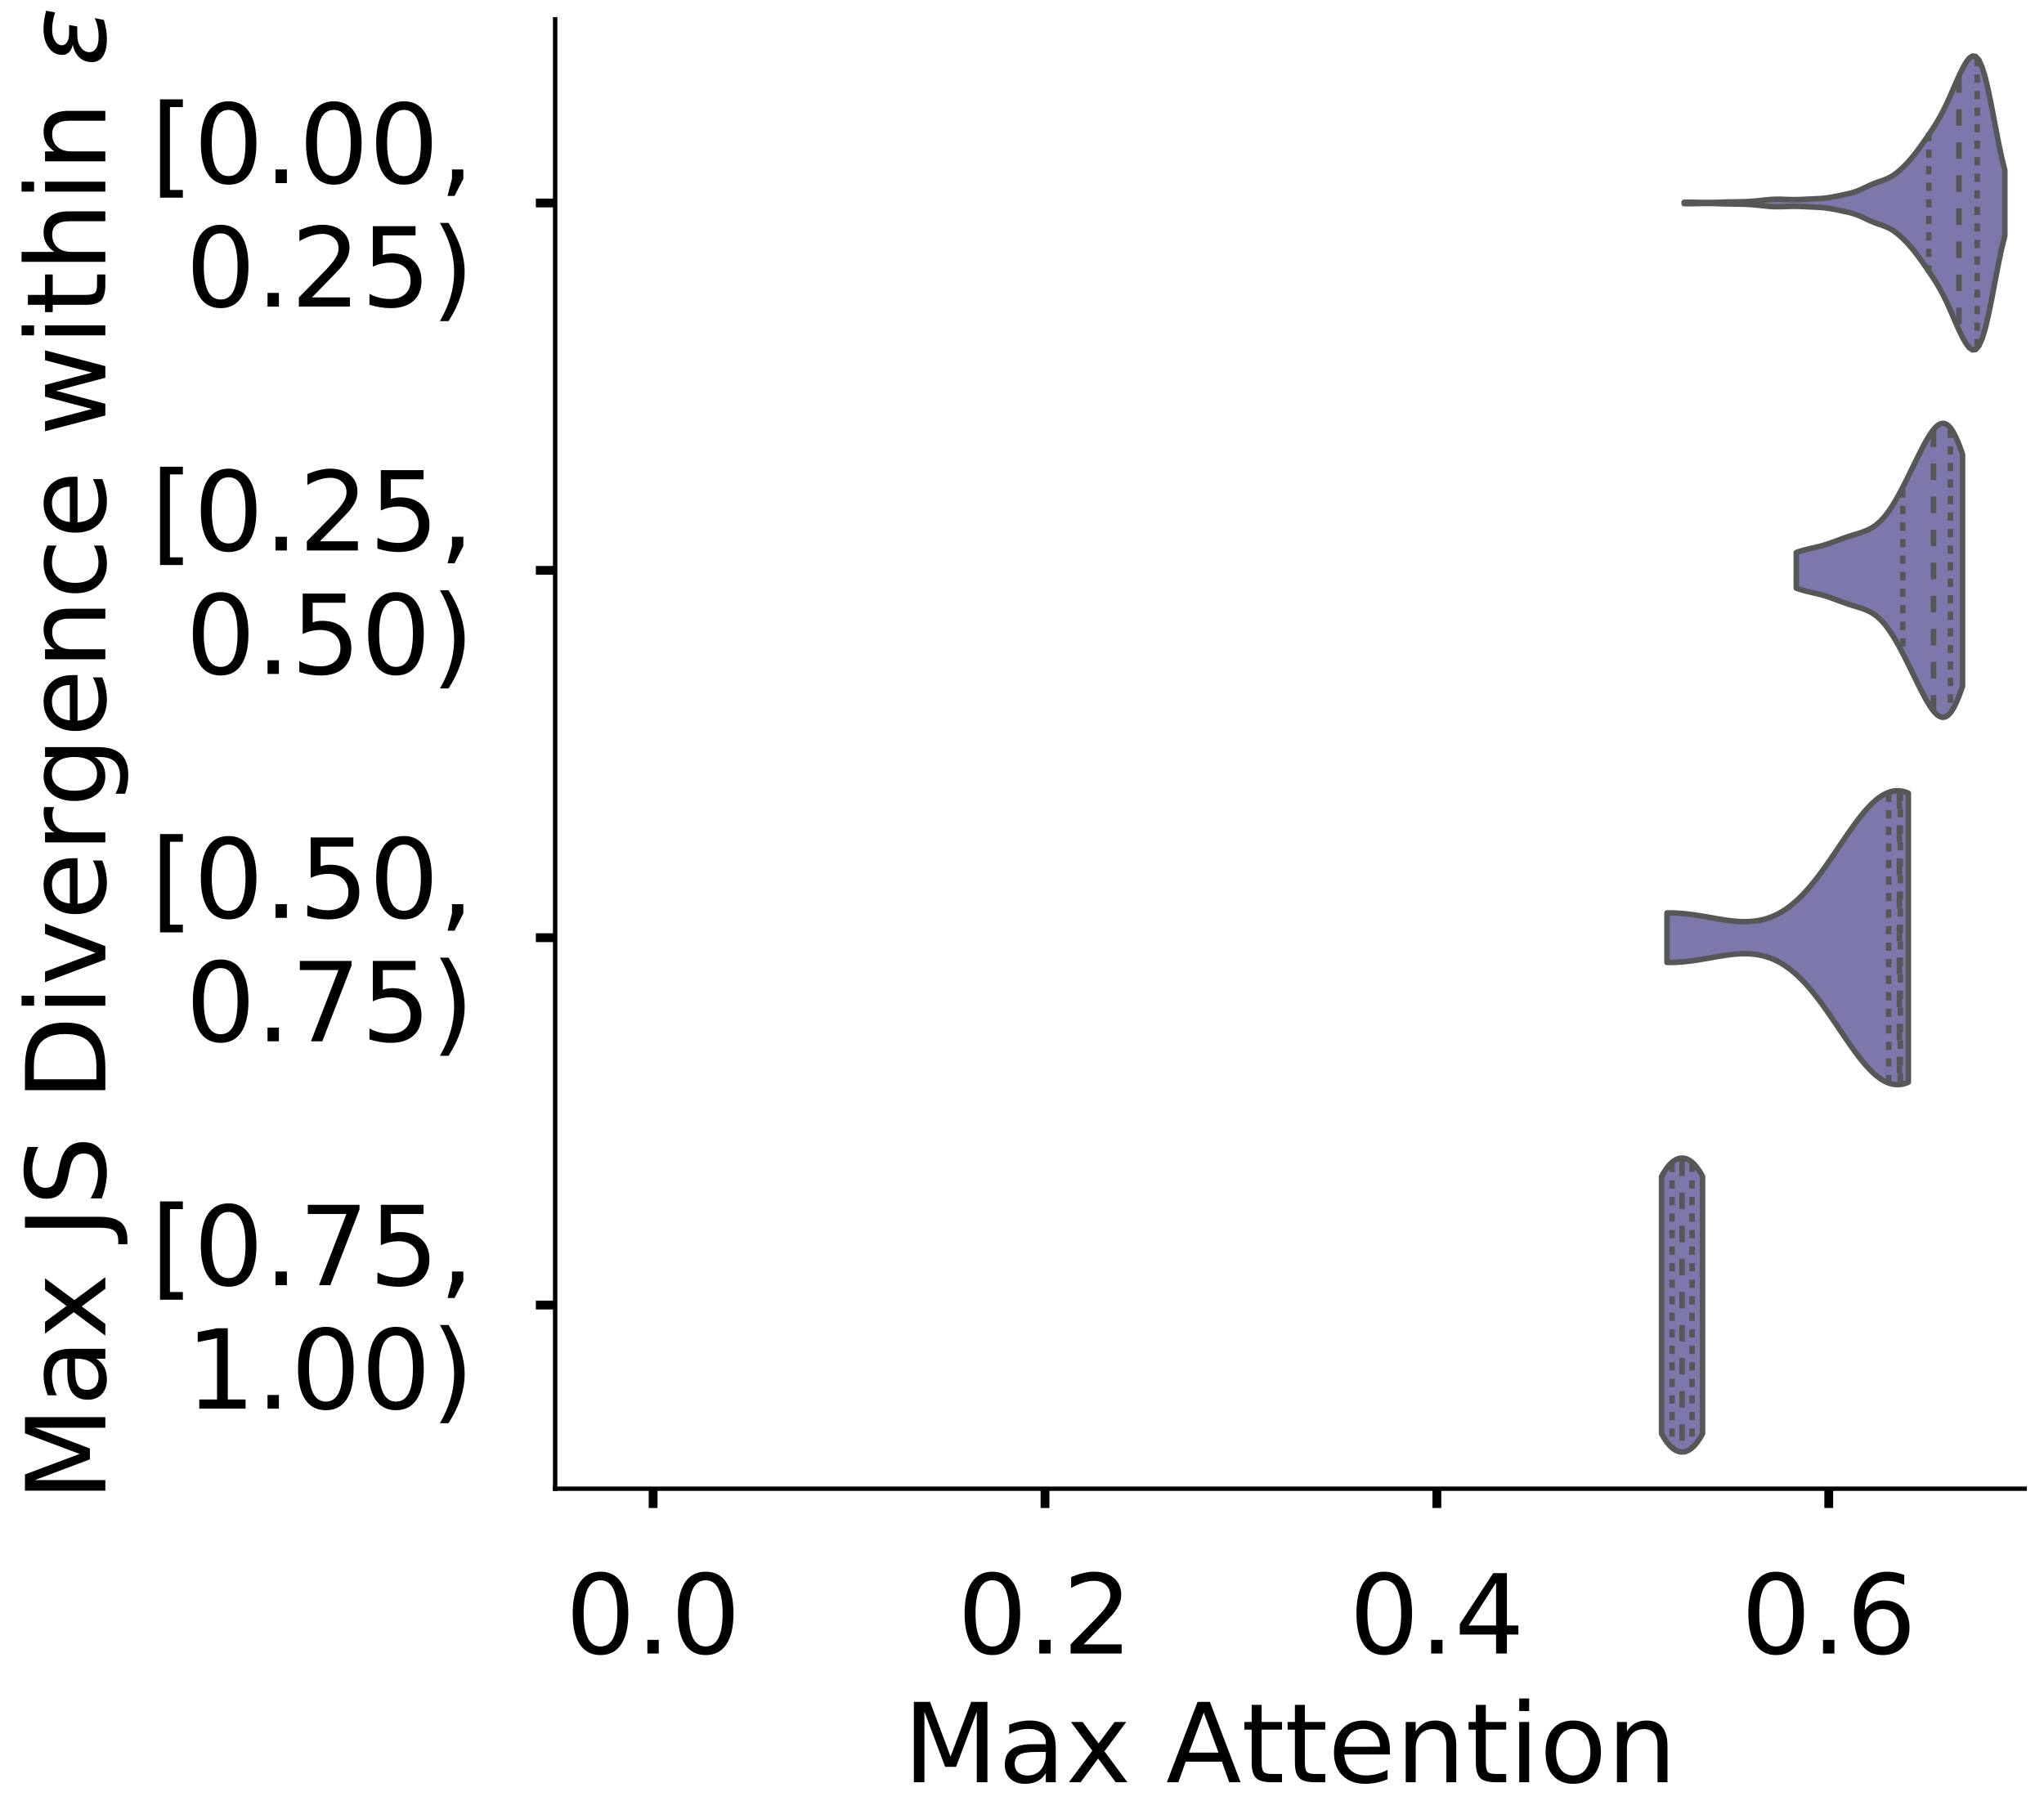 <?xml version="1.0" encoding="utf-8" standalone="no"?>
<!DOCTYPE svg PUBLIC "-//W3C//DTD SVG 1.1//EN"
  "http://www.w3.org/Graphics/SVG/1.1/DTD/svg11.dtd">
<!-- Created with matplotlib (https://matplotlib.org/) -->
<svg height="326.767pt" version="1.1" viewBox="0 0 370.767 326.767" width="370.767pt" xmlns="http://www.w3.org/2000/svg" xmlns:xlink="http://www.w3.org/1999/xlink">
 <defs>
  <style type="text/css">
*{stroke-linecap:butt;stroke-linejoin:round;}
  </style>
 </defs>
 <g id="figure_1">
  <g id="patch_1">
   <path d="M -0 326.767 
L 370.767 326.767 
L 370.767 -0 
L -0 -0 
z
" style="fill:#ffffff;"/>
  </g>
  <g id="axes_1">
   <g id="patch_2">
    <path d="M -273.667 270.067 
L -7.1 270.067 
L -7.1 3.5 
L -273.667 3.5 
z
" style="fill:#ffffff;"/>
   </g>
   <g id="patch_3">
    <path clip-path="url(#pa27475a636)" d="M -261.55 270.067 
L -255.492 270.067 
L -255.492 270.067 
L -261.55 270.067 
z
" style="fill:#7570b3;opacity:0.6;stroke:#000000;stroke-linejoin:miter;stroke-width:0.5;"/>
   </g>
   <g id="patch_4">
    <path clip-path="url(#pa27475a636)" d="M -255.492 270.067 
L -249.433 270.067 
L -249.433 270.067 
L -255.492 270.067 
z
" style="fill:#7570b3;opacity:0.6;stroke:#000000;stroke-linejoin:miter;stroke-width:0.5;"/>
   </g>
   <g id="patch_5">
    <path clip-path="url(#pa27475a636)" d="M -249.433 270.067 
L -243.375 270.067 
L -243.375 270.067 
L -249.433 270.067 
z
" style="fill:#7570b3;opacity:0.6;stroke:#000000;stroke-linejoin:miter;stroke-width:0.5;"/>
   </g>
   <g id="patch_6">
    <path clip-path="url(#pa27475a636)" d="M -243.375 270.067 
L -237.317 270.067 
L -237.317 270.067 
L -243.375 270.067 
z
" style="fill:#7570b3;opacity:0.6;stroke:#000000;stroke-linejoin:miter;stroke-width:0.5;"/>
   </g>
   <g id="patch_7">
    <path clip-path="url(#pa27475a636)" d="M -237.317 270.067 
L -231.258 270.067 
L -231.258 270.067 
L -237.317 270.067 
z
" style="fill:#7570b3;opacity:0.6;stroke:#000000;stroke-linejoin:miter;stroke-width:0.5;"/>
   </g>
   <g id="patch_8">
    <path clip-path="url(#pa27475a636)" d="M -231.258 270.067 
L -225.2 270.067 
L -225.2 270.067 
L -231.258 270.067 
z
" style="fill:#7570b3;opacity:0.6;stroke:#000000;stroke-linejoin:miter;stroke-width:0.5;"/>
   </g>
   <g id="patch_9">
    <path clip-path="url(#pa27475a636)" d="M -225.2 270.067 
L -219.142 270.067 
L -219.142 270.067 
L -225.2 270.067 
z
" style="fill:#7570b3;opacity:0.6;stroke:#000000;stroke-linejoin:miter;stroke-width:0.5;"/>
   </g>
   <g id="patch_10">
    <path clip-path="url(#pa27475a636)" d="M -219.142 270.067 
L -213.083 270.067 
L -213.083 270.067 
L -219.142 270.067 
z
" style="fill:#7570b3;opacity:0.6;stroke:#000000;stroke-linejoin:miter;stroke-width:0.5;"/>
   </g>
   <g id="patch_11">
    <path clip-path="url(#pa27475a636)" d="M -213.083 270.067 
L -207.025 270.067 
L -207.025 270.067 
L -213.083 270.067 
z
" style="fill:#7570b3;opacity:0.6;stroke:#000000;stroke-linejoin:miter;stroke-width:0.5;"/>
   </g>
   <g id="patch_12">
    <path clip-path="url(#pa27475a636)" d="M -207.025 270.067 
L -200.967 270.067 
L -200.967 270.067 
L -207.025 270.067 
z
" style="fill:#7570b3;opacity:0.6;stroke:#000000;stroke-linejoin:miter;stroke-width:0.5;"/>
   </g>
   <g id="patch_13">
    <path clip-path="url(#pa27475a636)" d="M -200.967 270.067 
L -194.908 270.067 
L -194.908 270.067 
L -200.967 270.067 
z
" style="fill:#7570b3;opacity:0.6;stroke:#000000;stroke-linejoin:miter;stroke-width:0.5;"/>
   </g>
   <g id="patch_14">
    <path clip-path="url(#pa27475a636)" d="M -194.908 270.067 
L -188.85 270.067 
L -188.85 270.067 
L -194.908 270.067 
z
" style="fill:#7570b3;opacity:0.6;stroke:#000000;stroke-linejoin:miter;stroke-width:0.5;"/>
   </g>
   <g id="patch_15">
    <path clip-path="url(#pa27475a636)" d="M -188.85 270.067 
L -182.792 270.067 
L -182.792 270.067 
L -188.85 270.067 
z
" style="fill:#7570b3;opacity:0.6;stroke:#000000;stroke-linejoin:miter;stroke-width:0.5;"/>
   </g>
   <g id="patch_16">
    <path clip-path="url(#pa27475a636)" d="M -182.792 270.067 
L -176.733 270.067 
L -176.733 270.067 
L -182.792 270.067 
z
" style="fill:#7570b3;opacity:0.6;stroke:#000000;stroke-linejoin:miter;stroke-width:0.5;"/>
   </g>
   <g id="patch_17">
    <path clip-path="url(#pa27475a636)" d="M -176.733 270.067 
L -170.675 270.067 
L -170.675 270.067 
L -176.733 270.067 
z
" style="fill:#7570b3;opacity:0.6;stroke:#000000;stroke-linejoin:miter;stroke-width:0.5;"/>
   </g>
   <g id="patch_18">
    <path clip-path="url(#pa27475a636)" d="M -170.675 270.067 
L -164.617 270.067 
L -164.617 270.067 
L -170.675 270.067 
z
" style="fill:#7570b3;opacity:0.6;stroke:#000000;stroke-linejoin:miter;stroke-width:0.5;"/>
   </g>
   <g id="patch_19">
    <path clip-path="url(#pa27475a636)" d="M -164.617 270.067 
L -158.558 270.067 
L -158.558 270.067 
L -164.617 270.067 
z
" style="fill:#7570b3;opacity:0.6;stroke:#000000;stroke-linejoin:miter;stroke-width:0.5;"/>
   </g>
   <g id="patch_20">
    <path clip-path="url(#pa27475a636)" d="M -158.558 270.067 
L -152.5 270.067 
L -152.5 270.067 
L -158.558 270.067 
z
" style="fill:#7570b3;opacity:0.6;stroke:#000000;stroke-linejoin:miter;stroke-width:0.5;"/>
   </g>
   <g id="patch_21">
    <path clip-path="url(#pa27475a636)" d="M -152.5 270.067 
L -146.442 270.067 
L -146.442 270.067 
L -152.5 270.067 
z
" style="fill:#7570b3;opacity:0.6;stroke:#000000;stroke-linejoin:miter;stroke-width:0.5;"/>
   </g>
   <g id="patch_22">
    <path clip-path="url(#pa27475a636)" d="M -146.442 270.067 
L -140.383 270.067 
L -140.383 270.067 
L -146.442 270.067 
z
" style="fill:#7570b3;opacity:0.6;stroke:#000000;stroke-linejoin:miter;stroke-width:0.5;"/>
   </g>
   <g id="patch_23">
    <path clip-path="url(#pa27475a636)" d="M -140.383 270.067 
L -134.325 270.067 
L -134.325 270.067 
L -140.383 270.067 
z
" style="fill:#7570b3;opacity:0.6;stroke:#000000;stroke-linejoin:miter;stroke-width:0.5;"/>
   </g>
   <g id="patch_24">
    <path clip-path="url(#pa27475a636)" d="M -134.325 270.067 
L -128.267 270.067 
L -128.267 270.067 
L -134.325 270.067 
z
" style="fill:#7570b3;opacity:0.6;stroke:#000000;stroke-linejoin:miter;stroke-width:0.5;"/>
   </g>
   <g id="patch_25">
    <path clip-path="url(#pa27475a636)" d="M -128.267 270.067 
L -122.208 270.067 
L -122.208 270.067 
L -128.267 270.067 
z
" style="fill:#7570b3;opacity:0.6;stroke:#000000;stroke-linejoin:miter;stroke-width:0.5;"/>
   </g>
   <g id="patch_26">
    <path clip-path="url(#pa27475a636)" d="M -122.208 270.067 
L -116.15 270.067 
L -116.15 270.067 
L -122.208 270.067 
z
" style="fill:#7570b3;opacity:0.6;stroke:#000000;stroke-linejoin:miter;stroke-width:0.5;"/>
   </g>
   <g id="patch_27">
    <path clip-path="url(#pa27475a636)" d="M -116.15 270.067 
L -110.092 270.067 
L -110.092 270.067 
L -116.15 270.067 
z
" style="fill:#7570b3;opacity:0.6;stroke:#000000;stroke-linejoin:miter;stroke-width:0.5;"/>
   </g>
   <g id="patch_28">
    <path clip-path="url(#pa27475a636)" d="M -110.092 270.067 
L -104.033 270.067 
L -104.033 270.067 
L -110.092 270.067 
z
" style="fill:#7570b3;opacity:0.6;stroke:#000000;stroke-linejoin:miter;stroke-width:0.5;"/>
   </g>
   <g id="patch_29">
    <path clip-path="url(#pa27475a636)" d="M -104.033 270.067 
L -97.975 270.067 
L -97.975 270.067 
L -104.033 270.067 
z
" style="fill:#7570b3;opacity:0.6;stroke:#000000;stroke-linejoin:miter;stroke-width:0.5;"/>
   </g>
   <g id="patch_30">
    <path clip-path="url(#pa27475a636)" d="M -97.975 270.067 
L -91.917 270.067 
L -91.917 270.067 
L -97.975 270.067 
z
" style="fill:#7570b3;opacity:0.6;stroke:#000000;stroke-linejoin:miter;stroke-width:0.5;"/>
   </g>
   <g id="patch_31">
    <path clip-path="url(#pa27475a636)" d="M -91.917 270.067 
L -85.858 270.067 
L -85.858 270.067 
L -91.917 270.067 
z
" style="fill:#7570b3;opacity:0.6;stroke:#000000;stroke-linejoin:miter;stroke-width:0.5;"/>
   </g>
   <g id="patch_32">
    <path clip-path="url(#pa27475a636)" d="M -85.858 270.067 
L -79.8 270.067 
L -79.8 268.97 
L -85.858 268.97 
z
" style="fill:#7570b3;opacity:0.6;stroke:#000000;stroke-linejoin:miter;stroke-width:0.5;"/>
   </g>
   <g id="patch_33">
    <path clip-path="url(#pa27475a636)" d="M -79.8 270.067 
L -73.742 270.067 
L -73.742 268.422 
L -79.8 268.422 
z
" style="fill:#7570b3;opacity:0.6;stroke:#000000;stroke-linejoin:miter;stroke-width:0.5;"/>
   </g>
   <g id="patch_34">
    <path clip-path="url(#pa27475a636)" d="M -73.742 270.067 
L -67.683 270.067 
L -67.683 268.422 
L -73.742 268.422 
z
" style="fill:#7570b3;opacity:0.6;stroke:#000000;stroke-linejoin:miter;stroke-width:0.5;"/>
   </g>
   <g id="patch_35">
    <path clip-path="url(#pa27475a636)" d="M -67.683 270.067 
L -61.625 270.067 
L -61.625 264.583 
L -67.683 264.583 
z
" style="fill:#7570b3;opacity:0.6;stroke:#000000;stroke-linejoin:miter;stroke-width:0.5;"/>
   </g>
   <g id="patch_36">
    <path clip-path="url(#pa27475a636)" d="M -61.625 270.067 
L -55.567 270.067 
L -55.567 262.39 
L -61.625 262.39 
z
" style="fill:#7570b3;opacity:0.6;stroke:#000000;stroke-linejoin:miter;stroke-width:0.5;"/>
   </g>
   <g id="patch_37">
    <path clip-path="url(#pa27475a636)" d="M -55.567 270.067 
L -49.508 270.067 
L -49.508 259.1 
L -55.567 259.1 
z
" style="fill:#7570b3;opacity:0.6;stroke:#000000;stroke-linejoin:miter;stroke-width:0.5;"/>
   </g>
   <g id="patch_38">
    <path clip-path="url(#pa27475a636)" d="M -49.508 270.067 
L -43.45 270.067 
L -43.45 239.909 
L -49.508 239.909 
z
" style="fill:#7570b3;opacity:0.6;stroke:#000000;stroke-linejoin:miter;stroke-width:0.5;"/>
   </g>
   <g id="patch_39">
    <path clip-path="url(#pa27475a636)" d="M -43.45 270.067 
L -37.392 270.067 
L -37.392 203.72 
L -43.45 203.72 
z
" style="fill:#7570b3;opacity:0.6;stroke:#000000;stroke-linejoin:miter;stroke-width:0.5;"/>
   </g>
   <g id="patch_40">
    <path clip-path="url(#pa27475a636)" d="M -37.392 270.067 
L -31.333 270.067 
L -31.333 131.341 
L -37.392 131.341 
z
" style="fill:#7570b3;opacity:0.6;stroke:#000000;stroke-linejoin:miter;stroke-width:0.5;"/>
   </g>
   <g id="patch_41">
    <path clip-path="url(#pa27475a636)" d="M -31.333 270.067 
L -25.275 270.067 
L -25.275 16.194 
L -31.333 16.194 
z
" style="fill:#7570b3;opacity:0.6;stroke:#000000;stroke-linejoin:miter;stroke-width:0.5;"/>
   </g>
   <g id="patch_42">
    <path clip-path="url(#pa27475a636)" d="M -25.275 270.067 
L -19.217 270.067 
L -19.217 239.361 
L -25.275 239.361 
z
" style="fill:#7570b3;opacity:0.6;stroke:#000000;stroke-linejoin:miter;stroke-width:0.5;"/>
   </g>
   <g id="matplotlib.axis_1">
    <g id="xtick_1">
     <g id="line2d_1">
      <defs>
       <path d="M 0 0 
L 0 3.5 
" id="m98446cfb8a" style="stroke:#000000;stroke-width:1.6;"/>
      </defs>
      <g/>
     </g>
     <g id="text_1">
      <!-- 0.0 -->
      <defs>
       <path d="M 31.781 66.406 
Q 24.172 66.406 20.328 58.906 
Q 16.5 51.422 16.5 36.375 
Q 16.5 21.391 20.328 13.891 
Q 24.172 6.391 31.781 6.391 
Q 39.453 6.391 43.281 13.891 
Q 47.125 21.391 47.125 36.375 
Q 47.125 51.422 43.281 58.906 
Q 39.453 66.406 31.781 66.406 
z
M 31.781 74.219 
Q 44.047 74.219 50.516 64.516 
Q 56.984 54.828 56.984 36.375 
Q 56.984 17.969 50.516 8.266 
Q 44.047 -1.422 31.781 -1.422 
Q 19.531 -1.422 13.062 8.266 
Q 6.594 17.969 6.594 36.375 
Q 6.594 54.828 13.062 64.516 
Q 19.531 74.219 31.781 74.219 
z
" id="DejaVuSans-48"/>
       <path d="M 10.688 12.406 
L 21 12.406 
L 21 0 
L 10.688 0 
z
" id="DejaVuSans-46"/>
      </defs>
      <g transform="translate(-277.453 299.964)scale(0.2 -0.2)">
       <use xlink:href="#DejaVuSans-48"/>
       <use x="63.623" xlink:href="#DejaVuSans-46"/>
       <use x="95.41" xlink:href="#DejaVuSans-48"/>
      </g>
     </g>
    </g>
    <g id="xtick_2">
     <g id="line2d_2">
      <g/>
     </g>
     <g id="text_2">
      <!-- 0.2 -->
      <defs>
       <path d="M 19.188 8.297 
L 53.609 8.297 
L 53.609 0 
L 7.328 0 
L 7.328 8.297 
Q 12.938 14.109 22.625 23.891 
Q 32.328 33.688 34.812 36.531 
Q 39.547 41.844 41.422 45.531 
Q 43.312 49.219 43.312 52.781 
Q 43.312 58.594 39.234 62.25 
Q 35.156 65.922 28.609 65.922 
Q 23.969 65.922 18.812 64.312 
Q 13.672 62.703 7.812 59.422 
L 7.812 69.391 
Q 13.766 71.781 18.938 73 
Q 24.125 74.219 28.422 74.219 
Q 39.75 74.219 46.484 68.547 
Q 53.219 62.891 53.219 53.422 
Q 53.219 48.922 51.531 44.891 
Q 49.859 40.875 45.406 35.406 
Q 44.188 33.984 37.641 27.219 
Q 31.109 20.453 19.188 8.297 
z
" id="DejaVuSans-50"/>
      </defs>
      <g transform="translate(-208.215 299.964)scale(0.2 -0.2)">
       <use xlink:href="#DejaVuSans-48"/>
       <use x="63.623" xlink:href="#DejaVuSans-46"/>
       <use x="95.41" xlink:href="#DejaVuSans-50"/>
      </g>
     </g>
    </g>
    <g id="xtick_3">
     <g id="line2d_3">
      <g/>
     </g>
     <g id="text_3">
      <!-- 0.4 -->
      <defs>
       <path d="M 37.797 64.312 
L 12.891 25.391 
L 37.797 25.391 
z
M 35.203 72.906 
L 47.609 72.906 
L 47.609 25.391 
L 58.016 25.391 
L 58.016 17.188 
L 47.609 17.188 
L 47.609 0 
L 37.797 0 
L 37.797 17.188 
L 4.891 17.188 
L 4.891 26.703 
z
" id="DejaVuSans-52"/>
      </defs>
      <g transform="translate(-138.977 299.964)scale(0.2 -0.2)">
       <use xlink:href="#DejaVuSans-48"/>
       <use x="63.623" xlink:href="#DejaVuSans-46"/>
       <use x="95.41" xlink:href="#DejaVuSans-52"/>
      </g>
     </g>
    </g>
    <g id="xtick_4">
     <g id="line2d_4">
      <g/>
     </g>
     <g id="text_4">
      <!-- 0.6 -->
      <defs>
       <path d="M 33.016 40.375 
Q 26.375 40.375 22.484 35.828 
Q 18.609 31.297 18.609 23.391 
Q 18.609 15.531 22.484 10.953 
Q 26.375 6.391 33.016 6.391 
Q 39.656 6.391 43.531 10.953 
Q 47.406 15.531 47.406 23.391 
Q 47.406 31.297 43.531 35.828 
Q 39.656 40.375 33.016 40.375 
z
M 52.594 71.297 
L 52.594 62.312 
Q 48.875 64.062 45.094 64.984 
Q 41.312 65.922 37.594 65.922 
Q 27.828 65.922 22.672 59.328 
Q 17.531 52.734 16.797 39.406 
Q 19.672 43.656 24.016 45.922 
Q 28.375 48.188 33.594 48.188 
Q 44.578 48.188 50.953 41.516 
Q 57.328 34.859 57.328 23.391 
Q 57.328 12.156 50.688 5.359 
Q 44.047 -1.422 33.016 -1.422 
Q 20.359 -1.422 13.672 8.266 
Q 6.984 17.969 6.984 36.375 
Q 6.984 53.656 15.188 63.938 
Q 23.391 74.219 37.203 74.219 
Q 40.922 74.219 44.703 73.484 
Q 48.484 72.75 52.594 71.297 
z
" id="DejaVuSans-54"/>
      </defs>
      <g transform="translate(-69.739 299.964)scale(0.2 -0.2)">
       <use xlink:href="#DejaVuSans-48"/>
       <use x="63.623" xlink:href="#DejaVuSans-46"/>
       <use x="95.41" xlink:href="#DejaVuSans-54"/>
      </g>
     </g>
    </g>
    <g id="text_5">
     <!--   -->
     <defs>
      <path id="DejaVuSans-32"/>
     </defs>
     <g transform="translate(-143.561 323.32)scale(0.2 -0.2)">
      <use xlink:href="#DejaVuSans-32"/>
     </g>
    </g>
   </g>
   <g id="matplotlib.axis_2">
    <g id="ytick_1">
     <g id="line2d_5">
      <defs>
       <path d="M 0 0 
L -3.5 0 
" id="m570741e8cf" style="stroke:#000000;stroke-width:1.6;"/>
      </defs>
      <g/>
     </g>
     <g id="text_6">
      <!-- 0.0 -->
      <g transform="translate(-320.173 277.665)scale(0.2 -0.2)">
       <use xlink:href="#DejaVuSans-48"/>
       <use x="63.623" xlink:href="#DejaVuSans-46"/>
       <use x="95.41" xlink:href="#DejaVuSans-48"/>
      </g>
     </g>
    </g>
    <g id="ytick_2">
     <g id="line2d_6">
      <g/>
     </g>
     <g id="text_7">
      <!-- 0.1 -->
      <defs>
       <path d="M 12.406 8.297 
L 28.516 8.297 
L 28.516 63.922 
L 10.984 60.406 
L 10.984 69.391 
L 28.422 72.906 
L 38.281 72.906 
L 38.281 8.297 
L 54.391 8.297 
L 54.391 0 
L 12.406 0 
z
" id="DejaVuSans-49"/>
      </defs>
      <g transform="translate(-320.173 222.833)scale(0.2 -0.2)">
       <use xlink:href="#DejaVuSans-48"/>
       <use x="63.623" xlink:href="#DejaVuSans-46"/>
       <use x="95.41" xlink:href="#DejaVuSans-49"/>
      </g>
     </g>
    </g>
    <g id="ytick_3">
     <g id="line2d_7">
      <g/>
     </g>
     <g id="text_8">
      <!-- 0.2 -->
      <g transform="translate(-320.173 168.001)scale(0.2 -0.2)">
       <use xlink:href="#DejaVuSans-48"/>
       <use x="63.623" xlink:href="#DejaVuSans-46"/>
       <use x="95.41" xlink:href="#DejaVuSans-50"/>
      </g>
     </g>
    </g>
    <g id="ytick_4">
     <g id="line2d_8">
      <g/>
     </g>
     <g id="text_9">
      <!-- 0.3 -->
      <defs>
       <path d="M 40.578 39.312 
Q 47.656 37.797 51.625 33 
Q 55.609 28.219 55.609 21.188 
Q 55.609 10.406 48.188 4.484 
Q 40.766 -1.422 27.094 -1.422 
Q 22.516 -1.422 17.656 -0.516 
Q 12.797 0.391 7.625 2.203 
L 7.625 11.719 
Q 11.719 9.328 16.594 8.109 
Q 21.484 6.891 26.812 6.891 
Q 36.078 6.891 40.938 10.547 
Q 45.797 14.203 45.797 21.188 
Q 45.797 27.641 41.281 31.266 
Q 36.766 34.906 28.719 34.906 
L 20.219 34.906 
L 20.219 43.016 
L 29.109 43.016 
Q 36.375 43.016 40.234 45.922 
Q 44.094 48.828 44.094 54.297 
Q 44.094 59.906 40.109 62.906 
Q 36.141 65.922 28.719 65.922 
Q 24.656 65.922 20.016 65.031 
Q 15.375 64.156 9.812 62.312 
L 9.812 71.094 
Q 15.438 72.656 20.344 73.438 
Q 25.25 74.219 29.594 74.219 
Q 40.828 74.219 47.359 69.109 
Q 53.906 64.016 53.906 55.328 
Q 53.906 49.266 50.438 45.094 
Q 46.969 40.922 40.578 39.312 
z
" id="DejaVuSans-51"/>
      </defs>
      <g transform="translate(-320.173 113.169)scale(0.2 -0.2)">
       <use xlink:href="#DejaVuSans-48"/>
       <use x="63.623" xlink:href="#DejaVuSans-46"/>
       <use x="95.41" xlink:href="#DejaVuSans-51"/>
      </g>
     </g>
    </g>
    <g id="ytick_5">
     <g id="line2d_9">
      <g/>
     </g>
     <g id="text_10">
      <!-- 0.4 -->
      <g transform="translate(-320.173 58.336)scale(0.2 -0.2)">
       <use xlink:href="#DejaVuSans-48"/>
       <use x="63.623" xlink:href="#DejaVuSans-46"/>
       <use x="95.41" xlink:href="#DejaVuSans-52"/>
      </g>
     </g>
    </g>
    <g id="text_11">
     <!--   -->
     <g transform="translate(-327.833 139.58)rotate(-90)scale(0.176 -0.176)">
      <use xlink:href="#DejaVuSans-32"/>
     </g>
    </g>
   </g>
   <g id="patch_43">
    <path style="fill:none;stroke:#000000;stroke-linecap:square;stroke-linejoin:miter;stroke-width:0.8;"/>
   </g>
   <g id="patch_44">
    <path style="fill:none;stroke:#000000;stroke-linecap:square;stroke-linejoin:miter;stroke-width:0.8;"/>
   </g>
  </g>
  <g id="axes_2">
   <g id="patch_45">
    <path d="M 100.7 270.067 
L 367.267 270.067 
L 367.267 3.5 
L 100.7 3.5 
z
" style="fill:#ffffff;"/>
   </g>
   <g id="PolyCollection_1">
    <defs>
     <path d="M 305.481 -289.825 
L 305.481 -290.066 
L 306.068 -290.076 
L 306.656 -290.079 
L 307.244 -290.075 
L 307.832 -290.065 
L 308.419 -290.053 
L 309.007 -290.042 
L 309.595 -290.036 
L 310.182 -290.037 
L 310.77 -290.047 
L 311.358 -290.062 
L 311.946 -290.082 
L 312.533 -290.101 
L 313.121 -290.117 
L 313.709 -290.129 
L 314.296 -290.138 
L 314.884 -290.145 
L 315.472 -290.155 
L 316.06 -290.169 
L 316.647 -290.19 
L 317.235 -290.218 
L 317.823 -290.256 
L 318.41 -290.304 
L 318.998 -290.362 
L 319.586 -290.426 
L 320.173 -290.491 
L 320.761 -290.548 
L 321.349 -290.593 
L 321.937 -290.619 
L 322.524 -290.626 
L 323.112 -290.617 
L 323.7 -290.598 
L 324.287 -290.577 
L 324.875 -290.561 
L 325.463 -290.555 
L 326.051 -290.562 
L 326.638 -290.58 
L 327.226 -290.606 
L 327.814 -290.635 
L 328.401 -290.664 
L 328.989 -290.69 
L 329.577 -290.718 
L 330.164 -290.752 
L 330.752 -290.8 
L 331.34 -290.866 
L 331.928 -290.953 
L 332.515 -291.057 
L 333.103 -291.173 
L 333.691 -291.293 
L 334.278 -291.415 
L 334.866 -291.54 
L 335.454 -291.676 
L 336.042 -291.833 
L 336.629 -292.022 
L 337.217 -292.247 
L 337.805 -292.506 
L 338.392 -292.784 
L 338.98 -293.064 
L 339.568 -293.326 
L 340.156 -293.561 
L 340.743 -293.77 
L 341.331 -293.97 
L 341.919 -294.186 
L 342.506 -294.443 
L 343.094 -294.76 
L 343.682 -295.144 
L 344.269 -295.594 
L 344.857 -296.103 
L 345.445 -296.666 
L 346.033 -297.279 
L 346.62 -297.943 
L 347.208 -298.658 
L 347.796 -299.42 
L 348.383 -300.223 
L 348.971 -301.052 
L 349.559 -301.9 
L 350.147 -302.762 
L 350.734 -303.65 
L 351.322 -304.583 
L 351.91 -305.589 
L 352.497 -306.689 
L 353.085 -307.889 
L 353.673 -309.178 
L 354.261 -310.523 
L 354.848 -311.878 
L 355.436 -313.19 
L 356.024 -314.397 
L 356.611 -315.43 
L 357.199 -316.2 
L 357.787 -316.603 
L 358.374 -316.525 
L 358.962 -315.864 
L 359.55 -314.557 
L 360.138 -312.607 
L 360.725 -310.098 
L 361.313 -307.191 
L 361.901 -304.102 
L 362.488 -301.058 
L 363.076 -298.267 
L 363.664 -295.874 
L 363.664 -284.018 
L 363.664 -284.018 
L 363.076 -281.625 
L 362.488 -278.833 
L 361.901 -275.79 
L 361.313 -272.7 
L 360.725 -269.794 
L 360.138 -267.285 
L 359.55 -265.335 
L 358.962 -264.028 
L 358.374 -263.367 
L 357.787 -263.289 
L 357.199 -263.692 
L 356.611 -264.462 
L 356.024 -265.494 
L 355.436 -266.702 
L 354.848 -268.014 
L 354.261 -269.369 
L 353.673 -270.714 
L 353.085 -272.002 
L 352.497 -273.203 
L 351.91 -274.303 
L 351.322 -275.309 
L 350.734 -276.242 
L 350.147 -277.129 
L 349.559 -277.992 
L 348.971 -278.839 
L 348.383 -279.669 
L 347.796 -280.471 
L 347.208 -281.234 
L 346.62 -281.948 
L 346.033 -282.612 
L 345.445 -283.226 
L 344.857 -283.789 
L 344.269 -284.298 
L 343.682 -284.748 
L 343.094 -285.132 
L 342.506 -285.448 
L 341.919 -285.705 
L 341.331 -285.921 
L 340.743 -286.122 
L 340.156 -286.331 
L 339.568 -286.565 
L 338.98 -286.828 
L 338.392 -287.107 
L 337.805 -287.386 
L 337.217 -287.645 
L 336.629 -287.87 
L 336.042 -288.059 
L 335.454 -288.216 
L 334.866 -288.351 
L 334.278 -288.476 
L 333.691 -288.598 
L 333.103 -288.719 
L 332.515 -288.835 
L 331.928 -288.939 
L 331.34 -289.026 
L 330.752 -289.092 
L 330.164 -289.139 
L 329.577 -289.174 
L 328.989 -289.201 
L 328.401 -289.228 
L 327.814 -289.257 
L 327.226 -289.286 
L 326.638 -289.312 
L 326.051 -289.33 
L 325.463 -289.336 
L 324.875 -289.33 
L 324.287 -289.314 
L 323.7 -289.293 
L 323.112 -289.275 
L 322.524 -289.266 
L 321.937 -289.273 
L 321.349 -289.299 
L 320.761 -289.343 
L 320.173 -289.401 
L 319.586 -289.466 
L 318.998 -289.53 
L 318.41 -289.587 
L 317.823 -289.636 
L 317.235 -289.673 
L 316.647 -289.702 
L 316.06 -289.722 
L 315.472 -289.737 
L 314.884 -289.746 
L 314.296 -289.754 
L 313.709 -289.763 
L 313.121 -289.775 
L 312.533 -289.791 
L 311.946 -289.81 
L 311.358 -289.829 
L 310.77 -289.845 
L 310.182 -289.854 
L 309.595 -289.856 
L 309.007 -289.85 
L 308.419 -289.839 
L 307.832 -289.827 
L 307.244 -289.817 
L 306.656 -289.813 
L 306.068 -289.816 
L 305.481 -289.825 
z
" id="me7864c4d20" style="stroke:#575757;"/>
    </defs>
    <g clip-path="url(#pb41f5434ae)">
     <use style="fill:#7c78ab;stroke:#575757;" x="0" xlink:href="#me7864c4d20" y="326.767"/>
    </g>
   </g>
   <g id="PolyCollection_2">
    <defs>
     <path d="M 325.833 -220.071 
L 325.833 -226.537 
L 326.137 -226.644 
L 326.442 -226.745 
L 326.746 -226.839 
L 327.051 -226.928 
L 327.356 -227.011 
L 327.66 -227.089 
L 327.965 -227.164 
L 328.27 -227.236 
L 328.574 -227.306 
L 328.879 -227.376 
L 329.183 -227.446 
L 329.488 -227.517 
L 329.793 -227.591 
L 330.097 -227.669 
L 330.402 -227.75 
L 330.706 -227.835 
L 331.011 -227.925 
L 331.316 -228.02 
L 331.62 -228.119 
L 331.925 -228.222 
L 332.23 -228.33 
L 332.534 -228.44 
L 332.839 -228.552 
L 333.143 -228.666 
L 333.448 -228.781 
L 333.753 -228.895 
L 334.057 -229.008 
L 334.362 -229.119 
L 334.666 -229.227 
L 334.971 -229.332 
L 335.276 -229.435 
L 335.58 -229.534 
L 335.885 -229.63 
L 336.19 -229.724 
L 336.494 -229.817 
L 336.799 -229.91 
L 337.103 -230.003 
L 337.408 -230.099 
L 337.713 -230.2 
L 338.017 -230.308 
L 338.322 -230.424 
L 338.627 -230.551 
L 338.931 -230.691 
L 339.236 -230.846 
L 339.54 -231.018 
L 339.845 -231.211 
L 340.15 -231.424 
L 340.454 -231.66 
L 340.759 -231.92 
L 341.063 -232.205 
L 341.368 -232.517 
L 341.673 -232.854 
L 341.977 -233.219 
L 342.282 -233.609 
L 342.587 -234.025 
L 342.891 -234.466 
L 343.196 -234.931 
L 343.5 -235.418 
L 343.805 -235.926 
L 344.11 -236.454 
L 344.414 -237 
L 344.719 -237.562 
L 345.023 -238.138 
L 345.328 -238.726 
L 345.633 -239.325 
L 345.937 -239.933 
L 346.242 -240.548 
L 346.547 -241.169 
L 346.851 -241.792 
L 347.156 -242.417 
L 347.46 -243.041 
L 347.765 -243.662 
L 348.07 -244.276 
L 348.374 -244.883 
L 348.679 -245.476 
L 348.983 -246.055 
L 349.288 -246.613 
L 349.593 -247.147 
L 349.897 -247.652 
L 350.202 -248.122 
L 350.507 -248.551 
L 350.811 -248.935 
L 351.116 -249.267 
L 351.42 -249.541 
L 351.725 -249.752 
L 352.03 -249.894 
L 352.334 -249.961 
L 352.639 -249.95 
L 352.944 -249.856 
L 353.248 -249.677 
L 353.553 -249.412 
L 353.857 -249.058 
L 354.162 -248.618 
L 354.467 -248.091 
L 354.771 -247.482 
L 355.076 -246.795 
L 355.38 -246.034 
L 355.685 -245.207 
L 355.99 -244.319 
L 355.99 -202.289 
L 355.99 -202.289 
L 355.685 -201.402 
L 355.38 -200.574 
L 355.076 -199.813 
L 354.771 -199.126 
L 354.467 -198.517 
L 354.162 -197.991 
L 353.857 -197.55 
L 353.553 -197.197 
L 353.248 -196.931 
L 352.944 -196.752 
L 352.639 -196.659 
L 352.334 -196.648 
L 352.03 -196.715 
L 351.725 -196.856 
L 351.42 -197.067 
L 351.116 -197.341 
L 350.811 -197.673 
L 350.507 -198.057 
L 350.202 -198.487 
L 349.897 -198.957 
L 349.593 -199.461 
L 349.288 -199.995 
L 348.983 -200.554 
L 348.679 -201.132 
L 348.374 -201.726 
L 348.07 -202.332 
L 347.765 -202.947 
L 347.46 -203.567 
L 347.156 -204.191 
L 346.851 -204.816 
L 346.547 -205.44 
L 346.242 -206.06 
L 345.937 -206.675 
L 345.633 -207.283 
L 345.328 -207.882 
L 345.023 -208.471 
L 344.719 -209.047 
L 344.414 -209.608 
L 344.11 -210.154 
L 343.805 -210.682 
L 343.5 -211.19 
L 343.196 -211.678 
L 342.891 -212.142 
L 342.587 -212.583 
L 342.282 -212.999 
L 341.977 -213.39 
L 341.673 -213.754 
L 341.368 -214.092 
L 341.063 -214.403 
L 340.759 -214.688 
L 340.454 -214.948 
L 340.15 -215.185 
L 339.845 -215.398 
L 339.54 -215.59 
L 339.236 -215.763 
L 338.931 -215.918 
L 338.627 -216.058 
L 338.322 -216.185 
L 338.017 -216.301 
L 337.713 -216.408 
L 337.408 -216.509 
L 337.103 -216.605 
L 336.799 -216.699 
L 336.494 -216.791 
L 336.19 -216.884 
L 335.885 -216.978 
L 335.58 -217.074 
L 335.276 -217.174 
L 334.971 -217.276 
L 334.666 -217.381 
L 334.362 -217.49 
L 334.057 -217.601 
L 333.753 -217.714 
L 333.448 -217.828 
L 333.143 -217.942 
L 332.839 -218.056 
L 332.534 -218.169 
L 332.23 -218.279 
L 331.925 -218.386 
L 331.62 -218.489 
L 331.316 -218.589 
L 331.011 -218.683 
L 330.706 -218.773 
L 330.402 -218.859 
L 330.097 -218.94 
L 329.793 -219.017 
L 329.488 -219.091 
L 329.183 -219.163 
L 328.879 -219.233 
L 328.574 -219.302 
L 328.27 -219.372 
L 327.965 -219.444 
L 327.66 -219.519 
L 327.356 -219.598 
L 327.051 -219.681 
L 326.746 -219.769 
L 326.442 -219.863 
L 326.137 -219.964 
L 325.833 -220.071 
z
" id="m4feefd9049" style="stroke:#575757;"/>
    </defs>
    <g clip-path="url(#pb41f5434ae)">
     <use style="fill:#7c78ab;stroke:#575757;" x="0" xlink:href="#m4feefd9049" y="326.767"/>
    </g>
   </g>
   <g id="PolyCollection_3">
    <defs>
     <path d="M 302.38 -152.171 
L 302.38 -161.154 
L 302.822 -161.157 
L 303.264 -161.152 
L 303.706 -161.14 
L 304.149 -161.121 
L 304.591 -161.095 
L 305.033 -161.062 
L 305.475 -161.023 
L 305.918 -160.979 
L 306.36 -160.928 
L 306.802 -160.872 
L 307.244 -160.812 
L 307.687 -160.747 
L 308.129 -160.678 
L 308.571 -160.607 
L 309.013 -160.532 
L 309.456 -160.456 
L 309.898 -160.378 
L 310.34 -160.3 
L 310.782 -160.222 
L 311.225 -160.144 
L 311.667 -160.068 
L 312.109 -159.995 
L 312.551 -159.925 
L 312.994 -159.858 
L 313.436 -159.796 
L 313.878 -159.74 
L 314.32 -159.691 
L 314.763 -159.648 
L 315.205 -159.614 
L 315.647 -159.589 
L 316.089 -159.574 
L 316.532 -159.57 
L 316.974 -159.577 
L 317.416 -159.596 
L 317.858 -159.629 
L 318.301 -159.676 
L 318.743 -159.738 
L 319.185 -159.816 
L 319.628 -159.91 
L 320.07 -160.022 
L 320.512 -160.152 
L 320.954 -160.3 
L 321.397 -160.468 
L 321.839 -160.656 
L 322.281 -160.865 
L 322.723 -161.095 
L 323.166 -161.346 
L 323.608 -161.619 
L 324.05 -161.915 
L 324.492 -162.234 
L 324.935 -162.575 
L 325.377 -162.939 
L 325.819 -163.325 
L 326.261 -163.735 
L 326.704 -164.167 
L 327.146 -164.621 
L 327.588 -165.096 
L 328.03 -165.593 
L 328.473 -166.11 
L 328.915 -166.646 
L 329.357 -167.201 
L 329.799 -167.773 
L 330.242 -168.361 
L 330.684 -168.964 
L 331.126 -169.579 
L 331.568 -170.207 
L 332.011 -170.844 
L 332.453 -171.488 
L 332.895 -172.138 
L 333.337 -172.792 
L 333.78 -173.447 
L 334.222 -174.101 
L 334.664 -174.752 
L 335.106 -175.396 
L 335.549 -176.032 
L 335.991 -176.657 
L 336.433 -177.269 
L 336.875 -177.864 
L 337.318 -178.44 
L 337.76 -178.995 
L 338.202 -179.527 
L 338.644 -180.031 
L 339.087 -180.508 
L 339.529 -180.953 
L 339.971 -181.366 
L 340.413 -181.743 
L 340.856 -182.084 
L 341.298 -182.386 
L 341.74 -182.648 
L 342.182 -182.868 
L 342.625 -183.046 
L 343.067 -183.181 
L 343.509 -183.272 
L 343.951 -183.318 
L 344.394 -183.319 
L 344.836 -183.276 
L 345.278 -183.188 
L 345.72 -183.055 
L 346.163 -182.879 
L 346.163 -130.446 
L 346.163 -130.446 
L 345.72 -130.27 
L 345.278 -130.137 
L 344.836 -130.049 
L 344.394 -130.006 
L 343.951 -130.007 
L 343.509 -130.053 
L 343.067 -130.144 
L 342.625 -130.279 
L 342.182 -130.457 
L 341.74 -130.677 
L 341.298 -130.939 
L 340.856 -131.241 
L 340.413 -131.582 
L 339.971 -131.959 
L 339.529 -132.372 
L 339.087 -132.817 
L 338.644 -133.294 
L 338.202 -133.798 
L 337.76 -134.33 
L 337.318 -134.885 
L 336.875 -135.461 
L 336.433 -136.056 
L 335.991 -136.668 
L 335.549 -137.293 
L 335.106 -137.929 
L 334.664 -138.573 
L 334.222 -139.224 
L 333.78 -139.878 
L 333.337 -140.533 
L 332.895 -141.187 
L 332.453 -141.837 
L 332.011 -142.481 
L 331.568 -143.118 
L 331.126 -143.746 
L 330.684 -144.361 
L 330.242 -144.964 
L 329.799 -145.552 
L 329.357 -146.124 
L 328.915 -146.679 
L 328.473 -147.215 
L 328.03 -147.732 
L 327.588 -148.229 
L 327.146 -148.704 
L 326.704 -149.158 
L 326.261 -149.59 
L 325.819 -150 
L 325.377 -150.386 
L 324.935 -150.75 
L 324.492 -151.091 
L 324.05 -151.41 
L 323.608 -151.706 
L 323.166 -151.979 
L 322.723 -152.23 
L 322.281 -152.46 
L 321.839 -152.669 
L 321.397 -152.857 
L 320.954 -153.025 
L 320.512 -153.173 
L 320.07 -153.303 
L 319.628 -153.415 
L 319.185 -153.509 
L 318.743 -153.587 
L 318.301 -153.649 
L 317.858 -153.696 
L 317.416 -153.729 
L 316.974 -153.748 
L 316.532 -153.755 
L 316.089 -153.751 
L 315.647 -153.736 
L 315.205 -153.711 
L 314.763 -153.677 
L 314.32 -153.634 
L 313.878 -153.585 
L 313.436 -153.529 
L 312.994 -153.467 
L 312.551 -153.4 
L 312.109 -153.33 
L 311.667 -153.257 
L 311.225 -153.181 
L 310.782 -153.103 
L 310.34 -153.025 
L 309.898 -152.947 
L 309.456 -152.869 
L 309.013 -152.793 
L 308.571 -152.718 
L 308.129 -152.647 
L 307.687 -152.578 
L 307.244 -152.513 
L 306.802 -152.453 
L 306.36 -152.397 
L 305.918 -152.346 
L 305.475 -152.302 
L 305.033 -152.263 
L 304.591 -152.23 
L 304.149 -152.204 
L 303.706 -152.185 
L 303.264 -152.173 
L 302.822 -152.168 
L 302.38 -152.171 
z
" id="m1af508412b" style="stroke:#575757;"/>
    </defs>
    <g clip-path="url(#pb41f5434ae)">
     <use style="fill:#7c78ab;stroke:#575757;" x="0" xlink:href="#m1af508412b" y="326.767"/>
    </g>
   </g>
   <g id="PolyCollection_4">
    <defs>
     <path d="M 301.397 -66.692 
L 301.397 -113.349 
L 301.472 -113.487 
L 301.547 -113.621 
L 301.622 -113.753 
L 301.698 -113.881 
L 301.773 -114.007 
L 301.848 -114.129 
L 301.923 -114.249 
L 301.998 -114.365 
L 302.073 -114.479 
L 302.148 -114.589 
L 302.223 -114.697 
L 302.298 -114.801 
L 302.374 -114.903 
L 302.449 -115.002 
L 302.524 -115.097 
L 302.599 -115.19 
L 302.674 -115.28 
L 302.749 -115.367 
L 302.824 -115.451 
L 302.899 -115.531 
L 302.974 -115.61 
L 303.05 -115.685 
L 303.125 -115.757 
L 303.2 -115.826 
L 303.275 -115.893 
L 303.35 -115.957 
L 303.425 -116.018 
L 303.5 -116.076 
L 303.575 -116.131 
L 303.65 -116.184 
L 303.725 -116.234 
L 303.801 -116.281 
L 303.876 -116.326 
L 303.951 -116.367 
L 304.026 -116.406 
L 304.101 -116.443 
L 304.176 -116.476 
L 304.251 -116.507 
L 304.326 -116.536 
L 304.401 -116.562 
L 304.477 -116.585 
L 304.552 -116.606 
L 304.627 -116.624 
L 304.702 -116.639 
L 304.777 -116.652 
L 304.852 -116.662 
L 304.927 -116.67 
L 305.002 -116.675 
L 305.077 -116.677 
L 305.152 -116.677 
L 305.228 -116.675 
L 305.303 -116.67 
L 305.378 -116.662 
L 305.453 -116.652 
L 305.528 -116.639 
L 305.603 -116.624 
L 305.678 -116.606 
L 305.753 -116.585 
L 305.828 -116.562 
L 305.904 -116.536 
L 305.979 -116.507 
L 306.054 -116.476 
L 306.129 -116.443 
L 306.204 -116.406 
L 306.279 -116.367 
L 306.354 -116.326 
L 306.429 -116.281 
L 306.504 -116.234 
L 306.58 -116.184 
L 306.655 -116.131 
L 306.73 -116.076 
L 306.805 -116.018 
L 306.88 -115.957 
L 306.955 -115.893 
L 307.03 -115.826 
L 307.105 -115.757 
L 307.18 -115.685 
L 307.255 -115.61 
L 307.331 -115.531 
L 307.406 -115.451 
L 307.481 -115.367 
L 307.556 -115.28 
L 307.631 -115.19 
L 307.706 -115.097 
L 307.781 -115.002 
L 307.856 -114.903 
L 307.931 -114.801 
L 308.007 -114.697 
L 308.082 -114.589 
L 308.157 -114.479 
L 308.232 -114.365 
L 308.307 -114.249 
L 308.382 -114.129 
L 308.457 -114.007 
L 308.532 -113.881 
L 308.607 -113.753 
L 308.682 -113.621 
L 308.758 -113.487 
L 308.833 -113.349 
L 308.833 -66.692 
L 308.833 -66.692 
L 308.758 -66.555 
L 308.682 -66.421 
L 308.607 -66.289 
L 308.532 -66.161 
L 308.457 -66.035 
L 308.382 -65.913 
L 308.307 -65.793 
L 308.232 -65.676 
L 308.157 -65.563 
L 308.082 -65.452 
L 308.007 -65.345 
L 307.931 -65.24 
L 307.856 -65.139 
L 307.781 -65.04 
L 307.706 -64.944 
L 307.631 -64.852 
L 307.556 -64.762 
L 307.481 -64.675 
L 307.406 -64.591 
L 307.331 -64.51 
L 307.255 -64.432 
L 307.18 -64.357 
L 307.105 -64.285 
L 307.03 -64.215 
L 306.955 -64.149 
L 306.88 -64.085 
L 306.805 -64.024 
L 306.73 -63.966 
L 306.655 -63.91 
L 306.58 -63.858 
L 306.504 -63.808 
L 306.429 -63.761 
L 306.354 -63.716 
L 306.279 -63.674 
L 306.204 -63.635 
L 306.129 -63.599 
L 306.054 -63.565 
L 305.979 -63.534 
L 305.904 -63.506 
L 305.828 -63.48 
L 305.753 -63.457 
L 305.678 -63.436 
L 305.603 -63.418 
L 305.528 -63.403 
L 305.453 -63.39 
L 305.378 -63.38 
L 305.303 -63.372 
L 305.228 -63.367 
L 305.152 -63.364 
L 305.077 -63.364 
L 305.002 -63.367 
L 304.927 -63.372 
L 304.852 -63.38 
L 304.777 -63.39 
L 304.702 -63.403 
L 304.627 -63.418 
L 304.552 -63.436 
L 304.477 -63.457 
L 304.401 -63.48 
L 304.326 -63.506 
L 304.251 -63.534 
L 304.176 -63.565 
L 304.101 -63.599 
L 304.026 -63.635 
L 303.951 -63.674 
L 303.876 -63.716 
L 303.801 -63.761 
L 303.725 -63.808 
L 303.65 -63.858 
L 303.575 -63.91 
L 303.5 -63.966 
L 303.425 -64.024 
L 303.35 -64.085 
L 303.275 -64.149 
L 303.2 -64.215 
L 303.125 -64.285 
L 303.05 -64.357 
L 302.974 -64.432 
L 302.899 -64.51 
L 302.824 -64.591 
L 302.749 -64.675 
L 302.674 -64.762 
L 302.599 -64.852 
L 302.524 -64.944 
L 302.449 -65.04 
L 302.374 -65.139 
L 302.298 -65.24 
L 302.223 -65.345 
L 302.148 -65.452 
L 302.073 -65.563 
L 301.998 -65.676 
L 301.923 -65.793 
L 301.848 -65.913 
L 301.773 -66.035 
L 301.698 -66.161 
L 301.622 -66.289 
L 301.547 -66.421 
L 301.472 -66.555 
L 301.397 -66.692 
z
" id="m491c6803f7" style="stroke:#575757;"/>
    </defs>
    <g clip-path="url(#pb41f5434ae)">
     <use style="fill:#7c78ab;stroke:#575757;" x="0" xlink:href="#m491c6803f7" y="326.767"/>
    </g>
   </g>
   <g id="patch_46">
    <path clip-path="url(#pb41f5434ae)" d="M 118.471 36.821 
L 118.471 36.821 
L 118.471 36.821 
L 118.471 36.821 
z
" style="fill:#7c78ab;stroke:#575757;stroke-linejoin:miter;stroke-width:0.5;"/>
   </g>
   <g id="matplotlib.axis_3">
    <g id="xtick_5">
     <g id="line2d_10">
      <g>
       <use style="stroke:#000000;stroke-width:1.6;" x="118.471" xlink:href="#m98446cfb8a" y="270.067"/>
      </g>
     </g>
     <g id="text_12">
      <!-- 0.0 -->
      <g transform="translate(102.568 299.964)scale(0.2 -0.2)">
       <use xlink:href="#DejaVuSans-48"/>
       <use x="63.623" xlink:href="#DejaVuSans-46"/>
       <use x="95.41" xlink:href="#DejaVuSans-48"/>
      </g>
     </g>
    </g>
    <g id="xtick_6">
     <g id="line2d_11">
      <g>
       <use style="stroke:#000000;stroke-width:1.6;" x="189.556" xlink:href="#m98446cfb8a" y="270.067"/>
      </g>
     </g>
     <g id="text_13">
      <!-- 0.2 -->
      <g transform="translate(173.652 299.964)scale(0.2 -0.2)">
       <use xlink:href="#DejaVuSans-48"/>
       <use x="63.623" xlink:href="#DejaVuSans-46"/>
       <use x="95.41" xlink:href="#DejaVuSans-50"/>
      </g>
     </g>
    </g>
    <g id="xtick_7">
     <g id="line2d_12">
      <g>
       <use style="stroke:#000000;stroke-width:1.6;" x="260.64" xlink:href="#m98446cfb8a" y="270.067"/>
      </g>
     </g>
     <g id="text_14">
      <!-- 0.4 -->
      <g transform="translate(244.737 299.964)scale(0.2 -0.2)">
       <use xlink:href="#DejaVuSans-48"/>
       <use x="63.623" xlink:href="#DejaVuSans-46"/>
       <use x="95.41" xlink:href="#DejaVuSans-52"/>
      </g>
     </g>
    </g>
    <g id="xtick_8">
     <g id="line2d_13">
      <g>
       <use style="stroke:#000000;stroke-width:1.6;" x="331.724" xlink:href="#m98446cfb8a" y="270.067"/>
      </g>
     </g>
     <g id="text_15">
      <!-- 0.6 -->
      <g transform="translate(315.821 299.964)scale(0.2 -0.2)">
       <use xlink:href="#DejaVuSans-48"/>
       <use x="63.623" xlink:href="#DejaVuSans-46"/>
       <use x="95.41" xlink:href="#DejaVuSans-54"/>
      </g>
     </g>
    </g>
    <g id="text_16">
     <!-- Max Attention -->
     <defs>
      <path d="M 9.812 72.906 
L 24.516 72.906 
L 43.109 23.297 
L 61.812 72.906 
L 76.516 72.906 
L 76.516 0 
L 66.891 0 
L 66.891 64.016 
L 48.094 14.016 
L 38.188 14.016 
L 19.391 64.016 
L 19.391 0 
L 9.812 0 
z
" id="DejaVuSans-77"/>
      <path d="M 34.281 27.484 
Q 23.391 27.484 19.188 25 
Q 14.984 22.516 14.984 16.5 
Q 14.984 11.719 18.141 8.906 
Q 21.297 6.109 26.703 6.109 
Q 34.188 6.109 38.703 11.406 
Q 43.219 16.703 43.219 25.484 
L 43.219 27.484 
z
M 52.203 31.203 
L 52.203 0 
L 43.219 0 
L 43.219 8.297 
Q 40.141 3.328 35.547 0.953 
Q 30.953 -1.422 24.312 -1.422 
Q 15.922 -1.422 10.953 3.297 
Q 6 8.016 6 15.922 
Q 6 25.141 12.172 29.828 
Q 18.359 34.516 30.609 34.516 
L 43.219 34.516 
L 43.219 35.406 
Q 43.219 41.609 39.141 45 
Q 35.062 48.391 27.688 48.391 
Q 23 48.391 18.547 47.266 
Q 14.109 46.141 10.016 43.891 
L 10.016 52.203 
Q 14.938 54.109 19.578 55.047 
Q 24.219 56 28.609 56 
Q 40.484 56 46.344 49.844 
Q 52.203 43.703 52.203 31.203 
z
" id="DejaVuSans-97"/>
      <path d="M 54.891 54.688 
L 35.109 28.078 
L 55.906 0 
L 45.312 0 
L 29.391 21.484 
L 13.484 0 
L 2.875 0 
L 24.125 28.609 
L 4.688 54.688 
L 15.281 54.688 
L 29.781 35.203 
L 44.281 54.688 
z
" id="DejaVuSans-120"/>
      <path d="M 34.188 63.188 
L 20.797 26.906 
L 47.609 26.906 
z
M 28.609 72.906 
L 39.797 72.906 
L 67.578 0 
L 57.328 0 
L 50.688 18.703 
L 17.828 18.703 
L 11.188 0 
L 0.781 0 
z
" id="DejaVuSans-65"/>
      <path d="M 18.312 70.219 
L 18.312 54.688 
L 36.812 54.688 
L 36.812 47.703 
L 18.312 47.703 
L 18.312 18.016 
Q 18.312 11.328 20.141 9.422 
Q 21.969 7.516 27.594 7.516 
L 36.812 7.516 
L 36.812 0 
L 27.594 0 
Q 17.188 0 13.234 3.875 
Q 9.281 7.766 9.281 18.016 
L 9.281 47.703 
L 2.688 47.703 
L 2.688 54.688 
L 9.281 54.688 
L 9.281 70.219 
z
" id="DejaVuSans-116"/>
      <path d="M 56.203 29.594 
L 56.203 25.203 
L 14.891 25.203 
Q 15.484 15.922 20.484 11.062 
Q 25.484 6.203 34.422 6.203 
Q 39.594 6.203 44.453 7.469 
Q 49.312 8.734 54.109 11.281 
L 54.109 2.781 
Q 49.266 0.734 44.188 -0.344 
Q 39.109 -1.422 33.891 -1.422 
Q 20.797 -1.422 13.156 6.188 
Q 5.516 13.812 5.516 26.812 
Q 5.516 40.234 12.766 48.109 
Q 20.016 56 32.328 56 
Q 43.359 56 49.781 48.891 
Q 56.203 41.797 56.203 29.594 
z
M 47.219 32.234 
Q 47.125 39.594 43.094 43.984 
Q 39.062 48.391 32.422 48.391 
Q 24.906 48.391 20.391 44.141 
Q 15.875 39.891 15.188 32.172 
z
" id="DejaVuSans-101"/>
      <path d="M 54.891 33.016 
L 54.891 0 
L 45.906 0 
L 45.906 32.719 
Q 45.906 40.484 42.875 44.328 
Q 39.844 48.188 33.797 48.188 
Q 26.516 48.188 22.312 43.547 
Q 18.109 38.922 18.109 30.906 
L 18.109 0 
L 9.078 0 
L 9.078 54.688 
L 18.109 54.688 
L 18.109 46.188 
Q 21.344 51.125 25.703 53.562 
Q 30.078 56 35.797 56 
Q 45.219 56 50.047 50.172 
Q 54.891 44.344 54.891 33.016 
z
" id="DejaVuSans-110"/>
      <path d="M 9.422 54.688 
L 18.406 54.688 
L 18.406 0 
L 9.422 0 
z
M 9.422 75.984 
L 18.406 75.984 
L 18.406 64.594 
L 9.422 64.594 
z
" id="DejaVuSans-105"/>
      <path d="M 30.609 48.391 
Q 23.391 48.391 19.188 42.75 
Q 14.984 37.109 14.984 27.297 
Q 14.984 17.484 19.156 11.844 
Q 23.344 6.203 30.609 6.203 
Q 37.797 6.203 41.984 11.859 
Q 46.188 17.531 46.188 27.297 
Q 46.188 37.016 41.984 42.703 
Q 37.797 48.391 30.609 48.391 
z
M 30.609 56 
Q 42.328 56 49.016 48.375 
Q 55.719 40.766 55.719 27.297 
Q 55.719 13.875 49.016 6.219 
Q 42.328 -1.422 30.609 -1.422 
Q 18.844 -1.422 12.172 6.219 
Q 5.516 13.875 5.516 27.297 
Q 5.516 40.766 12.172 48.375 
Q 18.844 56 30.609 56 
z
" id="DejaVuSans-111"/>
     </defs>
     <g transform="translate(163.805 323.32)scale(0.2 -0.2)">
      <use xlink:href="#DejaVuSans-77"/>
      <use x="86.279" xlink:href="#DejaVuSans-97"/>
      <use x="147.559" xlink:href="#DejaVuSans-120"/>
      <use x="206.738" xlink:href="#DejaVuSans-32"/>
      <use x="238.525" xlink:href="#DejaVuSans-65"/>
      <use x="306.918" xlink:href="#DejaVuSans-116"/>
      <use x="346.127" xlink:href="#DejaVuSans-116"/>
      <use x="385.336" xlink:href="#DejaVuSans-101"/>
      <use x="446.859" xlink:href="#DejaVuSans-110"/>
      <use x="510.238" xlink:href="#DejaVuSans-116"/>
      <use x="549.447" xlink:href="#DejaVuSans-105"/>
      <use x="577.23" xlink:href="#DejaVuSans-111"/>
      <use x="638.412" xlink:href="#DejaVuSans-110"/>
     </g>
    </g>
   </g>
   <g id="matplotlib.axis_4">
    <g id="ytick_6">
     <g id="line2d_14">
      <g>
       <use style="stroke:#000000;stroke-width:1.6;" x="100.7" xlink:href="#m570741e8cf" y="36.821"/>
      </g>
     </g>
     <g id="text_17">
      <!-- [0.00, -->
      <defs>
       <path d="M 8.594 75.984 
L 29.297 75.984 
L 29.297 69 
L 17.578 69 
L 17.578 -6.203 
L 29.297 -6.203 
L 29.297 -13.188 
L 8.594 -13.188 
z
" id="DejaVuSans-91"/>
       <path d="M 11.719 12.406 
L 22.016 12.406 
L 22.016 4 
L 14.016 -11.625 
L 7.719 -11.625 
L 11.719 4 
z
" id="DejaVuSans-44"/>
      </defs>
      <g transform="translate(27.309 33.221)scale(0.2 -0.2)">
       <use xlink:href="#DejaVuSans-91"/>
       <use x="39.014" xlink:href="#DejaVuSans-48"/>
       <use x="102.637" xlink:href="#DejaVuSans-46"/>
       <use x="134.424" xlink:href="#DejaVuSans-48"/>
       <use x="198.047" xlink:href="#DejaVuSans-48"/>
       <use x="261.67" xlink:href="#DejaVuSans-44"/>
      </g>
      <!-- 0.25) -->
      <defs>
       <path d="M 10.797 72.906 
L 49.516 72.906 
L 49.516 64.594 
L 19.828 64.594 
L 19.828 46.734 
Q 21.969 47.469 24.109 47.828 
Q 26.266 48.188 28.422 48.188 
Q 40.625 48.188 47.75 41.5 
Q 54.891 34.812 54.891 23.391 
Q 54.891 11.625 47.562 5.094 
Q 40.234 -1.422 26.906 -1.422 
Q 22.312 -1.422 17.547 -0.641 
Q 12.797 0.141 7.719 1.703 
L 7.719 11.625 
Q 12.109 9.234 16.797 8.062 
Q 21.484 6.891 26.703 6.891 
Q 35.156 6.891 40.078 11.328 
Q 45.016 15.766 45.016 23.391 
Q 45.016 31 40.078 35.438 
Q 35.156 39.891 26.703 39.891 
Q 22.75 39.891 18.812 39.016 
Q 14.891 38.141 10.797 36.281 
z
" id="DejaVuSans-53"/>
       <path d="M 8.016 75.875 
L 15.828 75.875 
Q 23.141 64.359 26.781 53.312 
Q 30.422 42.281 30.422 31.391 
Q 30.422 20.453 26.781 9.375 
Q 23.141 -1.703 15.828 -13.188 
L 8.016 -13.188 
Q 14.5 -2 17.703 9.062 
Q 20.906 20.125 20.906 31.391 
Q 20.906 42.672 17.703 53.656 
Q 14.5 64.656 8.016 75.875 
z
" id="DejaVuSans-41"/>
      </defs>
      <g transform="translate(33.666 55.617)scale(0.2 -0.2)">
       <use xlink:href="#DejaVuSans-48"/>
       <use x="63.623" xlink:href="#DejaVuSans-46"/>
       <use x="95.41" xlink:href="#DejaVuSans-50"/>
       <use x="159.033" xlink:href="#DejaVuSans-53"/>
       <use x="222.656" xlink:href="#DejaVuSans-41"/>
      </g>
     </g>
    </g>
    <g id="ytick_7">
     <g id="line2d_15">
      <g>
       <use style="stroke:#000000;stroke-width:1.6;" x="100.7" xlink:href="#m570741e8cf" y="103.463"/>
      </g>
     </g>
     <g id="text_18">
      <!-- [0.25, -->
      <g transform="translate(27.309 99.863)scale(0.2 -0.2)">
       <use xlink:href="#DejaVuSans-91"/>
       <use x="39.014" xlink:href="#DejaVuSans-48"/>
       <use x="102.637" xlink:href="#DejaVuSans-46"/>
       <use x="134.424" xlink:href="#DejaVuSans-50"/>
       <use x="198.047" xlink:href="#DejaVuSans-53"/>
       <use x="261.67" xlink:href="#DejaVuSans-44"/>
      </g>
      <!-- 0.50) -->
      <g transform="translate(33.666 122.259)scale(0.2 -0.2)">
       <use xlink:href="#DejaVuSans-48"/>
       <use x="63.623" xlink:href="#DejaVuSans-46"/>
       <use x="95.41" xlink:href="#DejaVuSans-53"/>
       <use x="159.033" xlink:href="#DejaVuSans-48"/>
       <use x="222.656" xlink:href="#DejaVuSans-41"/>
      </g>
     </g>
    </g>
    <g id="ytick_8">
     <g id="line2d_16">
      <g>
       <use style="stroke:#000000;stroke-width:1.6;" x="100.7" xlink:href="#m570741e8cf" y="170.104"/>
      </g>
     </g>
     <g id="text_19">
      <!-- [0.50, -->
      <g transform="translate(27.309 166.505)scale(0.2 -0.2)">
       <use xlink:href="#DejaVuSans-91"/>
       <use x="39.014" xlink:href="#DejaVuSans-48"/>
       <use x="102.637" xlink:href="#DejaVuSans-46"/>
       <use x="134.424" xlink:href="#DejaVuSans-53"/>
       <use x="198.047" xlink:href="#DejaVuSans-48"/>
       <use x="261.67" xlink:href="#DejaVuSans-44"/>
      </g>
      <!-- 0.75) -->
      <defs>
       <path d="M 8.203 72.906 
L 55.078 72.906 
L 55.078 68.703 
L 28.609 0 
L 18.312 0 
L 43.219 64.594 
L 8.203 64.594 
z
" id="DejaVuSans-55"/>
      </defs>
      <g transform="translate(33.666 188.9)scale(0.2 -0.2)">
       <use xlink:href="#DejaVuSans-48"/>
       <use x="63.623" xlink:href="#DejaVuSans-46"/>
       <use x="95.41" xlink:href="#DejaVuSans-55"/>
       <use x="159.033" xlink:href="#DejaVuSans-53"/>
       <use x="222.656" xlink:href="#DejaVuSans-41"/>
      </g>
     </g>
    </g>
    <g id="ytick_9">
     <g id="line2d_17">
      <g>
       <use style="stroke:#000000;stroke-width:1.6;" x="100.7" xlink:href="#m570741e8cf" y="236.746"/>
      </g>
     </g>
     <g id="text_20">
      <!-- [0.75, -->
      <g transform="translate(27.309 233.146)scale(0.2 -0.2)">
       <use xlink:href="#DejaVuSans-91"/>
       <use x="39.014" xlink:href="#DejaVuSans-48"/>
       <use x="102.637" xlink:href="#DejaVuSans-46"/>
       <use x="134.424" xlink:href="#DejaVuSans-55"/>
       <use x="198.047" xlink:href="#DejaVuSans-53"/>
       <use x="261.67" xlink:href="#DejaVuSans-44"/>
      </g>
      <!-- 1.00) -->
      <g transform="translate(33.666 255.542)scale(0.2 -0.2)">
       <use xlink:href="#DejaVuSans-49"/>
       <use x="63.623" xlink:href="#DejaVuSans-46"/>
       <use x="95.41" xlink:href="#DejaVuSans-48"/>
       <use x="159.033" xlink:href="#DejaVuSans-48"/>
       <use x="222.656" xlink:href="#DejaVuSans-41"/>
      </g>
     </g>
    </g>
    <g id="text_21">
     <!-- Max JS Divergence within $\epsilon$ -->
     <defs>
      <path d="M 9.812 72.906 
L 19.672 72.906 
L 19.672 5.078 
Q 19.672 -8.109 14.672 -14.062 
Q 9.672 -20.016 -1.422 -20.016 
L -5.172 -20.016 
L -5.172 -11.719 
L -2.094 -11.719 
Q 4.438 -11.719 7.125 -8.047 
Q 9.812 -4.391 9.812 5.078 
z
" id="DejaVuSans-74"/>
      <path d="M 53.516 70.516 
L 53.516 60.891 
Q 47.906 63.578 42.922 64.891 
Q 37.938 66.219 33.297 66.219 
Q 25.25 66.219 20.875 63.094 
Q 16.5 59.969 16.5 54.203 
Q 16.5 49.359 19.406 46.891 
Q 22.312 44.438 30.422 42.922 
L 36.375 41.703 
Q 47.406 39.594 52.656 34.297 
Q 57.906 29 57.906 20.125 
Q 57.906 9.516 50.797 4.047 
Q 43.703 -1.422 29.984 -1.422 
Q 24.812 -1.422 18.969 -0.25 
Q 13.141 0.922 6.891 3.219 
L 6.891 13.375 
Q 12.891 10.016 18.656 8.297 
Q 24.422 6.594 29.984 6.594 
Q 38.422 6.594 43.016 9.906 
Q 47.609 13.234 47.609 19.391 
Q 47.609 24.75 44.312 27.781 
Q 41.016 30.812 33.5 32.328 
L 27.484 33.5 
Q 16.453 35.688 11.516 40.375 
Q 6.594 45.062 6.594 53.422 
Q 6.594 63.094 13.406 68.656 
Q 20.219 74.219 32.172 74.219 
Q 37.312 74.219 42.625 73.281 
Q 47.953 72.359 53.516 70.516 
z
" id="DejaVuSans-83"/>
      <path d="M 19.672 64.797 
L 19.672 8.109 
L 31.594 8.109 
Q 46.688 8.109 53.688 14.938 
Q 60.688 21.781 60.688 36.531 
Q 60.688 51.172 53.688 57.984 
Q 46.688 64.797 31.594 64.797 
z
M 9.812 72.906 
L 30.078 72.906 
Q 51.266 72.906 61.172 64.094 
Q 71.094 55.281 71.094 36.531 
Q 71.094 17.672 61.125 8.828 
Q 51.172 0 30.078 0 
L 9.812 0 
z
" id="DejaVuSans-68"/>
      <path d="M 2.984 54.688 
L 12.5 54.688 
L 29.594 8.797 
L 46.688 54.688 
L 56.203 54.688 
L 35.688 0 
L 23.484 0 
z
" id="DejaVuSans-118"/>
      <path d="M 41.109 46.297 
Q 39.594 47.172 37.812 47.578 
Q 36.031 48 33.891 48 
Q 26.266 48 22.188 43.047 
Q 18.109 38.094 18.109 28.812 
L 18.109 0 
L 9.078 0 
L 9.078 54.688 
L 18.109 54.688 
L 18.109 46.188 
Q 20.953 51.172 25.484 53.578 
Q 30.031 56 36.531 56 
Q 37.453 56 38.578 55.875 
Q 39.703 55.766 41.062 55.516 
z
" id="DejaVuSans-114"/>
      <path d="M 45.406 27.984 
Q 45.406 37.75 41.375 43.109 
Q 37.359 48.484 30.078 48.484 
Q 22.859 48.484 18.828 43.109 
Q 14.797 37.75 14.797 27.984 
Q 14.797 18.266 18.828 12.891 
Q 22.859 7.516 30.078 7.516 
Q 37.359 7.516 41.375 12.891 
Q 45.406 18.266 45.406 27.984 
z
M 54.391 6.781 
Q 54.391 -7.172 48.188 -13.984 
Q 42 -20.797 29.203 -20.797 
Q 24.469 -20.797 20.266 -20.094 
Q 16.062 -19.391 12.109 -17.922 
L 12.109 -9.188 
Q 16.062 -11.328 19.922 -12.344 
Q 23.781 -13.375 27.781 -13.375 
Q 36.625 -13.375 41.016 -8.766 
Q 45.406 -4.156 45.406 5.172 
L 45.406 9.625 
Q 42.625 4.781 38.281 2.391 
Q 33.938 0 27.875 0 
Q 17.828 0 11.672 7.656 
Q 5.516 15.328 5.516 27.984 
Q 5.516 40.672 11.672 48.328 
Q 17.828 56 27.875 56 
Q 33.938 56 38.281 53.609 
Q 42.625 51.219 45.406 46.391 
L 45.406 54.688 
L 54.391 54.688 
z
" id="DejaVuSans-103"/>
      <path d="M 48.781 52.594 
L 48.781 44.188 
Q 44.969 46.297 41.141 47.344 
Q 37.312 48.391 33.406 48.391 
Q 24.656 48.391 19.812 42.844 
Q 14.984 37.312 14.984 27.297 
Q 14.984 17.281 19.812 11.734 
Q 24.656 6.203 33.406 6.203 
Q 37.312 6.203 41.141 7.25 
Q 44.969 8.297 48.781 10.406 
L 48.781 2.094 
Q 45.016 0.344 40.984 -0.531 
Q 36.969 -1.422 32.422 -1.422 
Q 20.062 -1.422 12.781 6.344 
Q 5.516 14.109 5.516 27.297 
Q 5.516 40.672 12.859 48.328 
Q 20.219 56 33.016 56 
Q 37.156 56 41.109 55.141 
Q 45.062 54.297 48.781 52.594 
z
" id="DejaVuSans-99"/>
      <path d="M 4.203 54.688 
L 13.188 54.688 
L 24.422 12.016 
L 35.594 54.688 
L 46.188 54.688 
L 57.422 12.016 
L 68.609 54.688 
L 77.594 54.688 
L 63.281 0 
L 52.688 0 
L 40.922 44.828 
L 29.109 0 
L 18.5 0 
z
" id="DejaVuSans-119"/>
      <path d="M 54.891 33.016 
L 54.891 0 
L 45.906 0 
L 45.906 32.719 
Q 45.906 40.484 42.875 44.328 
Q 39.844 48.188 33.797 48.188 
Q 26.516 48.188 22.312 43.547 
Q 18.109 38.922 18.109 30.906 
L 18.109 0 
L 9.078 0 
L 9.078 75.984 
L 18.109 75.984 
L 18.109 46.188 
Q 21.344 51.125 25.703 53.562 
Q 30.078 56 35.797 56 
Q 45.219 56 50.047 50.172 
Q 54.891 44.344 54.891 33.016 
z
" id="DejaVuSans-104"/>
      <path d="M 19.734 29.5 
Q 14.453 30.672 12.156 33.844 
Q 10.453 36.078 10.453 39.109 
Q 10.453 47.406 18.359 52.25 
Q 24.609 56.062 34.188 56.062 
Q 37.891 56.062 41.938 55.469 
Q 46 54.891 50.531 53.719 
L 48.969 45.562 
Q 44.484 46.969 40.719 47.609 
Q 36.859 48.25 33.406 48.25 
Q 27.594 48.25 23.781 46 
Q 19.188 43.312 19.188 39.406 
Q 19.188 36.812 21.578 35.016 
Q 24.422 32.859 30.078 32.859 
L 37.641 32.859 
L 36.234 25.438 
L 29 25.438 
Q 22.266 25.438 18.312 22.953 
Q 12.938 19.578 12.938 14.312 
Q 12.938 10.984 15.828 8.797 
Q 19.438 6.062 26.812 6.062 
Q 31.344 6.062 35.688 6.938 
Q 40.047 7.859 43.844 9.672 
L 42.188 1.312 
Q 37.547 -0.047 33.297 -0.734 
Q 29.047 -1.422 25.141 -1.422 
Q 13.531 -1.422 8.062 3.031 
Q 3.906 6.453 3.906 12.203 
Q 3.906 19.969 9.375 24.75 
Q 13.422 28.328 19.734 29.5 
z
" id="DejaVuSans-Oblique-949"/>
     </defs>
     <g transform="translate(19.109 272.383)rotate(-90)scale(0.2 -0.2)">
      <use transform="translate(0 0.016)" xlink:href="#DejaVuSans-77"/>
      <use transform="translate(86.279 0.016)" xlink:href="#DejaVuSans-97"/>
      <use transform="translate(147.559 0.016)" xlink:href="#DejaVuSans-120"/>
      <use transform="translate(206.738 0.016)" xlink:href="#DejaVuSans-32"/>
      <use transform="translate(238.525 0.016)" xlink:href="#DejaVuSans-74"/>
      <use transform="translate(268.018 0.016)" xlink:href="#DejaVuSans-83"/>
      <use transform="translate(331.494 0.016)" xlink:href="#DejaVuSans-32"/>
      <use transform="translate(363.281 0.016)" xlink:href="#DejaVuSans-68"/>
      <use transform="translate(440.283 0.016)" xlink:href="#DejaVuSans-105"/>
      <use transform="translate(468.066 0.016)" xlink:href="#DejaVuSans-118"/>
      <use transform="translate(527.246 0.016)" xlink:href="#DejaVuSans-101"/>
      <use transform="translate(588.77 0.016)" xlink:href="#DejaVuSans-114"/>
      <use transform="translate(629.883 0.016)" xlink:href="#DejaVuSans-103"/>
      <use transform="translate(693.359 0.016)" xlink:href="#DejaVuSans-101"/>
      <use transform="translate(754.883 0.016)" xlink:href="#DejaVuSans-110"/>
      <use transform="translate(818.262 0.016)" xlink:href="#DejaVuSans-99"/>
      <use transform="translate(873.242 0.016)" xlink:href="#DejaVuSans-101"/>
      <use transform="translate(934.766 0.016)" xlink:href="#DejaVuSans-32"/>
      <use transform="translate(966.553 0.016)" xlink:href="#DejaVuSans-119"/>
      <use transform="translate(1048.34 0.016)" xlink:href="#DejaVuSans-105"/>
      <use transform="translate(1076.123 0.016)" xlink:href="#DejaVuSans-116"/>
      <use transform="translate(1115.332 0.016)" xlink:href="#DejaVuSans-104"/>
      <use transform="translate(1178.711 0.016)" xlink:href="#DejaVuSans-105"/>
      <use transform="translate(1206.494 0.016)" xlink:href="#DejaVuSans-110"/>
      <use transform="translate(1269.873 0.016)" xlink:href="#DejaVuSans-32"/>
      <use transform="translate(1301.66 0.016)" xlink:href="#DejaVuSans-Oblique-949"/>
     </g>
    </g>
   </g>
   <g id="line2d_18">
    <path clip-path="url(#pb41f5434ae)" d="M 349.873 24.132 
L 349.873 49.509 
" style="fill:none;stroke:#575757;stroke-dasharray:1.5,1.5;stroke-dashoffset:0;"/>
   </g>
   <g id="line2d_19">
    <path clip-path="url(#pb41f5434ae)" d="M 355.336 13.809 
L 355.336 59.832 
" style="fill:none;stroke:#575757;stroke-dasharray:3,3;stroke-dashoffset:0;"/>
   </g>
   <g id="line2d_20">
    <path clip-path="url(#pb41f5434ae)" d="M 358.649 10.508 
L 358.649 63.134 
" style="fill:none;stroke:#575757;stroke-dasharray:1.5,1.5;stroke-dashoffset:0;"/>
   </g>
   <g id="line2d_21">
    <path clip-path="url(#pb41f5434ae)" d="M 345.155 88.777 
L 345.155 118.148 
" style="fill:none;stroke:#575757;stroke-dasharray:1.5,1.5;stroke-dashoffset:0;"/>
   </g>
   <g id="line2d_22">
    <path clip-path="url(#pb41f5434ae)" d="M 350.726 78.088 
L 350.726 128.837 
" style="fill:none;stroke:#575757;stroke-dasharray:3,3;stroke-dashoffset:0;"/>
   </g>
   <g id="line2d_23">
    <path clip-path="url(#pb41f5434ae)" d="M 353.788 77.966 
L 353.788 128.959 
" style="fill:none;stroke:#575757;stroke-dasharray:1.5,1.5;stroke-dashoffset:0;"/>
   </g>
   <g id="line2d_24">
    <path clip-path="url(#pb41f5434ae)" d="M 342.587 143.984 
L 342.587 196.224 
" style="fill:none;stroke:#575757;stroke-dasharray:1.5,1.5;stroke-dashoffset:0;"/>
   </g>
   <g id="line2d_25">
    <path clip-path="url(#pb41f5434ae)" d="M 344.544 143.714 
L 344.544 196.494 
" style="fill:none;stroke:#575757;stroke-dasharray:3,3;stroke-dashoffset:0;"/>
   </g>
   <g id="line2d_26">
    <path clip-path="url(#pb41f5434ae)" d="M 344.709 143.757 
L 344.709 196.451 
" style="fill:none;stroke:#575757;stroke-dasharray:1.5,1.5;stroke-dashoffset:0;"/>
   </g>
   <g id="line2d_27">
    <path clip-path="url(#pb41f5434ae)" d="M 303.301 211.132 
L 303.301 262.359 
" style="fill:none;stroke:#575757;stroke-dasharray:1.5,1.5;stroke-dashoffset:0;"/>
   </g>
   <g id="line2d_28">
    <path clip-path="url(#pb41f5434ae)" d="M 305.115 210.356 
L 305.115 263.136 
" style="fill:none;stroke:#575757;stroke-dasharray:3,3;stroke-dashoffset:0;"/>
   </g>
   <g id="line2d_29">
    <path clip-path="url(#pb41f5434ae)" d="M 306.929 211.132 
L 306.929 262.359 
" style="fill:none;stroke:#575757;stroke-dasharray:1.5,1.5;stroke-dashoffset:0;"/>
   </g>
   <g id="patch_47">
    <path d="M 100.7 270.067 
L 100.7 3.5 
" style="fill:none;stroke:#000000;stroke-linecap:square;stroke-linejoin:miter;stroke-width:0.8;"/>
   </g>
   <g id="patch_48">
    <path d="M 100.7 270.067 
L 367.267 270.067 
" style="fill:none;stroke:#000000;stroke-linecap:square;stroke-linejoin:miter;stroke-width:0.8;"/>
   </g>
  </g>
 </g>
 <defs>
  <clipPath id="pa27475a636">
   <rect height="266.567" width="266.567" x="-273.667" y="3.5"/>
  </clipPath>
  <clipPath id="pb41f5434ae">
   <rect height="266.567" width="266.567" x="100.7" y="3.5"/>
  </clipPath>
 </defs>
</svg>
